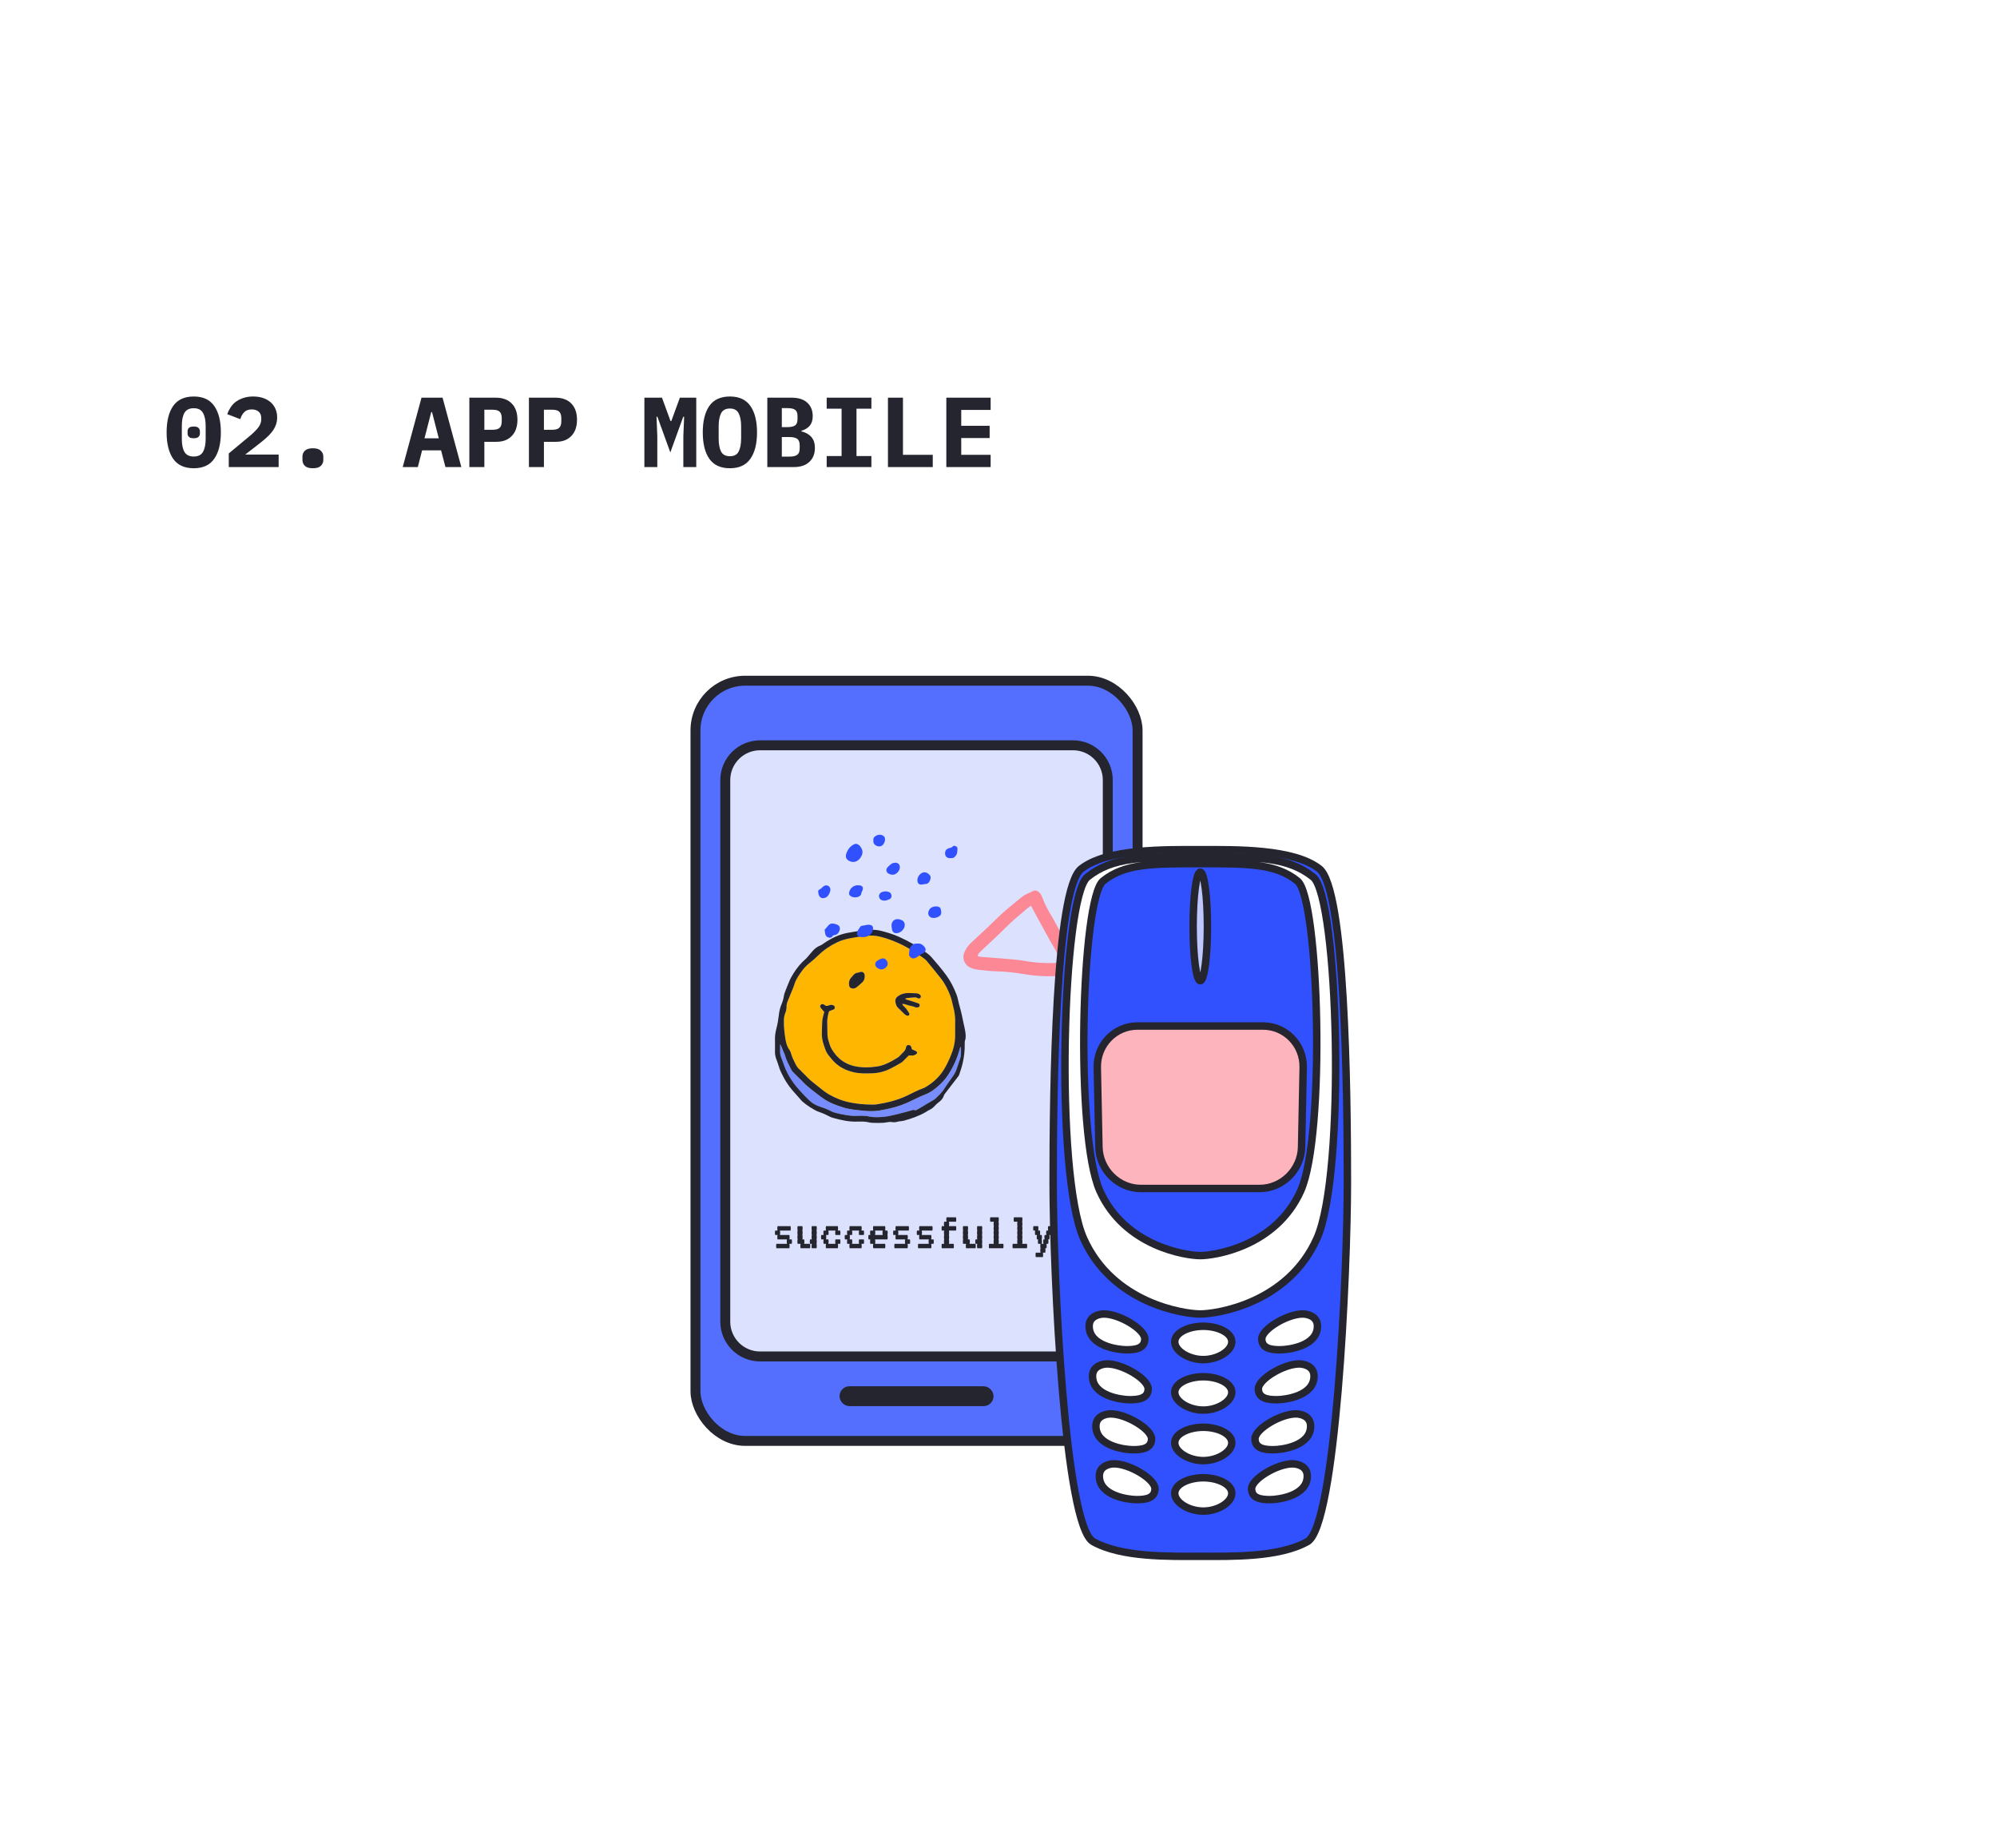 <svg width="402" height="372" viewBox="0 0 402 372" fill="none" xmlns="http://www.w3.org/2000/svg">
<g filter="url(#filter0_d_80_6389)">
<path d="M1 1H393V363H1V1Z" fill="white"/>
<path d="M31 86.24C29.133 86.24 27.753 85.607 26.86 84.34C25.98 83.073 25.54 81.3 25.54 79.02C25.54 76.74 25.98 74.967 26.86 73.7C27.753 72.433 29.133 71.8 31 71.8C32.867 71.8 34.24 72.433 35.12 73.7C36.013 74.967 36.46 76.74 36.46 79.02C36.46 81.3 36.013 83.073 35.12 84.34C34.24 85.607 32.867 86.24 31 86.24ZM31 83.88C31.893 83.88 32.513 83.567 32.86 82.94C33.22 82.313 33.4 81.44 33.4 80.32V77.72C33.4 76.6 33.22 75.727 32.86 75.1C32.513 74.473 31.893 74.16 31 74.16C30.107 74.16 29.48 74.473 29.12 75.1C28.773 75.727 28.6 76.6 28.6 77.72V80.32C28.6 81.44 28.773 82.313 29.12 82.94C29.48 83.567 30.107 83.88 31 83.88ZM31 80.2C30.533 80.2 30.207 80.107 30.02 79.92C29.847 79.733 29.76 79.507 29.76 79.24V78.8C29.76 78.533 29.847 78.307 30.02 78.12C30.207 77.933 30.533 77.84 31 77.84C31.467 77.84 31.787 77.933 31.96 78.12C32.147 78.307 32.24 78.533 32.24 78.8V79.24C32.24 79.507 32.147 79.733 31.96 79.92C31.787 80.107 31.467 80.2 31 80.2ZM48.092 86H38.052V83.26L42.452 79.6C43.212 78.947 43.759 78.38 44.092 77.9C44.425 77.42 44.592 76.913 44.592 76.38V76.18C44.592 75.593 44.419 75.153 44.072 74.86C43.725 74.553 43.259 74.4 42.672 74.4C42.005 74.4 41.492 74.593 41.132 74.98C40.772 75.367 40.519 75.827 40.372 76.36L37.752 75.36C37.912 74.88 38.132 74.427 38.412 74C38.692 73.56 39.045 73.18 39.472 72.86C39.912 72.54 40.419 72.287 40.992 72.1C41.566 71.9 42.225 71.8 42.972 71.8C43.732 71.8 44.412 71.907 45.012 72.12C45.612 72.333 46.119 72.627 46.532 73C46.946 73.373 47.259 73.82 47.472 74.34C47.685 74.847 47.792 75.4 47.792 76C47.792 76.587 47.692 77.127 47.492 77.62C47.306 78.1 47.039 78.553 46.692 78.98C46.359 79.407 45.959 79.82 45.492 80.22C45.039 80.62 44.552 81.02 44.032 81.42L41.372 83.48H48.092V86ZM54.984 86.24C54.238 86.24 53.698 86.08 53.364 85.76C53.044 85.427 52.884 85.033 52.884 84.58V83.88C52.884 83.427 53.044 83.04 53.364 82.72C53.698 82.387 54.238 82.22 54.984 82.22C55.731 82.22 56.264 82.387 56.584 82.72C56.918 83.04 57.084 83.427 57.084 83.88V84.58C57.084 85.033 56.918 85.427 56.584 85.76C56.264 86.08 55.731 86.24 54.984 86.24ZM81.669 86L80.789 82.64H76.969L76.109 86H73.069L76.849 72.04H81.089L84.869 86H81.669ZM78.969 74.94H78.809L77.449 80.22H80.329L78.969 74.94ZM86.481 86V72.04H91.881C92.561 72.04 93.168 72.147 93.701 72.36C94.234 72.56 94.681 72.853 95.041 73.24C95.414 73.627 95.694 74.093 95.881 74.64C96.068 75.187 96.161 75.8 96.161 76.48C96.161 77.16 96.068 77.773 95.881 78.32C95.694 78.867 95.414 79.333 95.041 79.72C94.681 80.107 94.234 80.407 93.701 80.62C93.168 80.82 92.561 80.92 91.881 80.92H89.501V86H86.481ZM89.501 78.5H91.121C91.828 78.5 92.314 78.367 92.581 78.1C92.861 77.833 93.001 77.393 93.001 76.78V76.18C93.001 75.567 92.861 75.127 92.581 74.86C92.314 74.593 91.828 74.46 91.121 74.46H89.501V78.5ZM98.473 86V72.04H103.873C104.553 72.04 105.16 72.147 105.693 72.36C106.226 72.56 106.673 72.853 107.033 73.24C107.406 73.627 107.686 74.093 107.873 74.64C108.06 75.187 108.153 75.8 108.153 76.48C108.153 77.16 108.06 77.773 107.873 78.32C107.686 78.867 107.406 79.333 107.033 79.72C106.673 80.107 106.226 80.407 105.693 80.62C105.16 80.82 104.553 80.92 103.873 80.92H101.493V86H98.473ZM101.493 78.5H103.113C103.82 78.5 104.306 78.367 104.573 78.1C104.853 77.833 104.993 77.393 104.993 76.78V76.18C104.993 75.567 104.853 75.127 104.573 74.86C104.306 74.593 103.82 74.46 103.113 74.46H101.493V78.5ZM129.558 79.78L129.718 75.88H129.538L126.938 83.06L124.338 75.88H124.158L124.318 79.78V86H121.718V72.04H125.258L126.978 76.74H127.138L128.858 72.04H132.158V86H129.558V79.78ZM138.93 86.24C137.063 86.24 135.683 85.607 134.79 84.34C133.91 83.073 133.47 81.3 133.47 79.02C133.47 76.74 133.91 74.967 134.79 73.7C135.683 72.433 137.063 71.8 138.93 71.8C140.796 71.8 142.17 72.433 143.05 73.7C143.943 74.967 144.39 76.74 144.39 79.02C144.39 81.3 143.943 83.073 143.05 84.34C142.17 85.607 140.796 86.24 138.93 86.24ZM138.93 83.82C139.783 83.82 140.37 83.507 140.69 82.88C141.023 82.24 141.19 81.353 141.19 80.22V77.8C141.19 76.68 141.023 75.807 140.69 75.18C140.37 74.54 139.783 74.22 138.93 74.22C138.076 74.22 137.483 74.54 137.15 75.18C136.83 75.807 136.67 76.68 136.67 77.8V80.24C136.67 81.36 136.83 82.24 137.15 82.88C137.483 83.507 138.076 83.82 138.93 83.82ZM146.462 72.04H151.362C152.735 72.04 153.782 72.373 154.502 73.04C155.235 73.707 155.602 74.613 155.602 75.76C155.602 76.56 155.402 77.2 155.002 77.68C154.615 78.147 154.055 78.487 153.322 78.7V78.82C154.189 79.033 154.855 79.407 155.322 79.94C155.802 80.473 156.042 81.213 156.042 82.16C156.042 83.333 155.669 84.267 154.922 84.96C154.189 85.653 153.155 86 151.822 86H146.462V72.04ZM150.902 83.9C151.622 83.9 152.149 83.78 152.482 83.54C152.815 83.3 152.982 82.86 152.982 82.22V81.64C152.982 81 152.815 80.56 152.482 80.32C152.149 80.08 151.622 79.96 150.902 79.96H149.382V83.9H150.902ZM150.522 77.96C151.229 77.96 151.742 77.847 152.062 77.62C152.382 77.38 152.542 76.953 152.542 76.34V75.74C152.542 75.127 152.382 74.707 152.062 74.48C151.742 74.253 151.229 74.14 150.522 74.14H149.382V77.96H150.522ZM158.414 86V83.78H161.414V74.26H158.414V72.04H167.414V74.26H164.414V83.78H167.414V86H158.414ZM170.746 86V72.04H173.766V83.54H179.766V86H170.746ZM182.498 86V72.04H191.418V74.5H185.498V77.7H191.218V80.16H185.498V83.54H191.418V86H182.498Z" fill="#24252E"/>
<rect x="132" y="129" width="89" height="153" rx="10" fill="#546FFD" stroke="#24252E" stroke-width="2"/>
<path d="M138 149C138 145.134 141.134 142 145 142H208C211.866 142 215 145.134 215 149V258C215 261.866 211.866 265 208 265H145C141.134 265 138 261.866 138 258V149Z" fill="#DCE1FE" stroke="#24252E" stroke-width="2"/>
<rect x="162" y="272" width="29" height="2" rx="1" fill="white" stroke="#24252E" stroke-width="2"/>
<path fill-rule="evenodd" clip-rule="evenodd" d="M201.466 171.897C201.559 172.089 201.762 172.416 201.884 172.77C202.387 174.214 203.177 175.505 203.94 176.815C204.778 178.254 205.506 179.763 206.374 181.184C206.952 182.133 207.399 183.123 207.735 184.173C207.849 184.531 207.922 184.909 207.969 185.283C208.107 186.434 207.617 187.264 206.623 187.806C205.846 188.227 205.016 188.451 204.129 188.466C202.313 188.498 200.505 188.442 198.711 188.139C196.625 187.79 194.536 187.515 192.411 187.479C191.207 187.459 190.006 187.275 188.805 187.152C188.199 187.09 187.632 186.915 187.089 186.617C186.222 186.143 185.614 184.914 186.084 183.774C186.408 182.989 186.869 182.313 187.487 181.735C189.092 180.235 190.725 178.767 192.277 177.215C193.999 175.498 195.895 173.999 197.775 172.472C198.436 171.935 199.236 171.718 199.96 171.328C200.436 171.068 200.985 171.303 201.466 171.897ZM199.546 174.292C199.285 174.469 199.056 174.594 198.863 174.76C197.341 176.069 195.781 177.33 194.362 178.762C192.789 180.352 191.127 181.849 189.503 183.385C189.207 183.665 188.896 183.929 188.778 184.432C189.067 184.491 189.316 184.567 189.568 184.587C190.885 184.694 192.206 184.782 193.523 184.889C194.689 184.983 195.857 185.082 197.021 185.207C197.695 185.281 198.364 185.415 199.036 185.523C200.647 185.782 202.269 185.852 203.895 185.825C204.376 185.816 204.872 185.814 205.281 185.437C205.108 184.332 204.62 183.398 204.064 182.492C203.826 182.104 203.588 181.717 203.368 181.319C202.689 180.09 202.017 178.858 201.346 177.625C200.856 176.727 200.369 175.828 199.882 174.928C199.777 174.735 199.677 174.54 199.546 174.292Z" fill="#FC8896"/>
<path fill-rule="evenodd" clip-rule="evenodd" d="M184.27 198.922C184.27 199.366 184.264 199.809 184.273 200.254C184.302 201.785 183.928 203.225 183.332 204.624C182.907 205.622 182.451 206.601 181.852 207.507C180.909 208.931 179.674 210.03 178.197 210.86C178.112 210.907 178.025 210.957 177.932 210.99C176.773 211.398 175.694 211.984 174.588 212.512C172.668 213.43 170.628 213.932 168.541 214.261C168.063 214.337 167.565 214.308 167.075 214.301C165.774 214.288 164.483 214.142 163.208 213.9C161.658 213.605 160.201 213.025 158.83 212.242C158.407 212 158.009 211.704 157.622 211.407C156.961 210.896 156.329 210.35 155.662 209.849C154.852 209.24 154.209 208.458 153.475 207.776C153.333 207.641 153.224 207.465 153.07 207.35C152.578 206.986 152.296 206.48 152.038 205.94C151.742 205.318 151.417 204.713 151.248 204.037C151.184 203.78 151.077 203.511 150.921 203.301C150.452 202.665 150.249 201.94 150.125 201.181C149.915 199.892 149.764 198.596 149.806 197.284C149.82 196.841 149.871 196.413 150.044 195.988C150.22 195.56 150.345 195.101 150.336 194.624C150.327 194.224 150.425 193.843 150.574 193.476C150.946 192.565 151.324 191.656 151.695 190.747C151.742 190.633 151.793 190.521 151.824 190.403C152.14 189.207 152.843 188.22 153.555 187.253C153.958 186.705 154.472 186.221 155.006 185.796C155.602 185.319 156.174 184.824 156.717 184.289C157.845 183.174 159.144 182.31 160.57 181.63C161.509 181.182 162.508 180.943 163.522 180.768C164.414 180.616 165.309 180.455 166.207 180.352C167.233 180.235 168.248 180.284 169.267 180.544C172.528 181.375 175.405 182.96 178.079 184.961C178.255 185.093 178.422 185.243 178.562 185.413C179.543 186.611 180.533 187.801 181.483 189.024C182.304 190.08 182.871 191.289 183.345 192.531C183.59 193.169 183.679 193.868 183.866 194.53C184.188 195.679 184.328 196.845 184.277 198.038C184.262 198.329 184.273 198.627 184.27 198.922ZM174.935 204.422C175.253 204.422 175.449 204.413 175.645 204.425C175.959 204.443 176.215 204.304 176.459 204.134C176.666 203.99 176.671 203.704 176.45 203.583C176.174 203.431 175.879 203.319 175.578 203.185C175.534 203.028 175.498 202.858 175.436 202.701C175.327 202.421 175.149 202.312 174.871 202.327C174.584 202.343 174.439 202.448 174.39 202.775C174.337 203.138 174.159 203.42 173.925 203.675C173.627 203.999 173.313 204.311 172.997 204.617C172.875 204.736 172.731 204.832 172.586 204.922C172.252 205.128 171.914 205.329 171.571 205.517C170.599 206.052 169.594 206.498 168.483 206.65C166.946 206.862 165.407 206.907 163.887 206.538C162.472 206.195 161.273 205.488 160.303 204.36C159.664 203.617 159.153 202.833 158.917 201.877C158.899 201.806 158.872 201.736 158.848 201.667C158.652 201.13 158.563 200.574 158.561 200.001C158.559 199.263 158.548 198.522 158.525 197.783C158.503 197.008 158.665 196.27 158.881 195.544C158.988 195.489 159.073 195.437 159.162 195.401C159.369 195.323 159.582 195.267 159.785 195.18C159.954 195.106 160.047 194.965 160.047 194.77C160.047 194.58 159.963 194.434 159.793 194.356C159.569 194.253 159.34 194.168 159.086 194.269C158.973 194.313 158.85 194.338 158.737 194.38C158.492 194.474 158.263 194.488 158.049 194.298C157.976 194.233 157.887 194.186 157.8 194.143C157.569 194.029 157.362 194.072 157.208 194.257C157.075 194.418 157.046 194.613 157.19 194.801C157.411 195.088 157.662 195.35 157.929 195.652C157.889 195.797 157.833 195.983 157.782 196.171C157.644 196.695 157.518 197.221 157.504 197.77C157.489 198.459 157.462 199.148 157.442 199.84C157.42 200.635 157.529 201.405 157.782 202.166C158.347 203.863 158.338 203.863 159.478 205.226C160.646 206.627 162.156 207.413 163.903 207.807C165.113 208.08 166.337 208.047 167.56 208.006C168.824 207.966 170.034 207.666 171.169 207.104C171.936 206.724 172.684 206.298 173.425 205.866C173.652 205.734 173.834 205.522 174.028 205.334C174.341 205.031 174.646 204.716 174.935 204.422ZM174.286 193.113C174.283 193.064 174.283 193.015 174.281 192.966C174.366 192.937 174.448 192.887 174.533 192.878C174.995 192.829 175.458 192.78 175.921 192.749C176.212 192.728 176.495 192.731 176.768 192.905C176.984 193.042 177.225 192.943 177.329 192.744C177.431 192.552 177.358 192.325 177.153 192.164C176.931 191.987 176.671 191.927 176.399 191.914C175.885 191.889 175.371 191.86 174.857 191.858C174.263 191.853 173.683 191.979 173.158 192.258C172.221 192.758 172.021 193.232 172.428 194.329C172.486 194.486 172.584 194.642 172.702 194.763C173.167 195.236 173.64 195.699 174.123 196.151C174.246 196.265 174.408 196.346 174.564 196.404C174.699 196.456 174.855 196.451 174.969 196.323C175.08 196.198 175.091 196.048 175.009 195.914C174.817 195.6 174.628 195.285 174.404 194.998C174.208 194.748 173.959 194.542 173.741 194.307C173.689 194.251 173.667 194.166 173.627 194.08C173.936 194.004 174.159 194.13 174.39 194.195C174.626 194.262 174.857 194.333 175.095 194.396C175.471 194.495 175.861 194.535 176.221 194.714C176.379 194.792 176.604 194.765 176.791 194.741C176.969 194.718 177.098 194.591 177.133 194.401C177.169 194.21 177.062 194.013 176.853 193.937C176.441 193.787 176.023 193.653 175.605 193.519C175.169 193.378 174.726 193.248 174.286 193.113ZM162.906 189.98C162.91 190.078 162.91 190.177 162.921 190.273C162.966 190.656 163.14 190.846 163.502 190.924C163.865 191.003 164.185 190.893 164.461 190.676C164.844 190.376 165.22 190.06 165.569 189.722C165.985 189.324 166.13 188.809 166.056 188.242C165.989 187.73 165.607 187.488 165.115 187.631C164.953 187.678 164.79 187.757 164.626 187.77C164.281 187.797 164.036 187.981 163.814 188.216C163.662 188.374 163.533 188.556 163.378 188.71C163.026 189.064 162.886 189.489 162.906 189.98Z" fill="#FFB600"/>
<path fill-rule="evenodd" clip-rule="evenodd" d="M185.447 202.748C185.447 203.265 185.463 203.782 185.441 204.297C185.43 204.539 185.367 204.783 185.292 205.016C185.06 205.716 184.811 206.412 184.573 207.111C184.406 207.603 184.19 208.071 183.89 208.496C183.496 209.058 183.091 209.613 182.702 210.18C182.382 210.645 182.099 211.138 181.759 211.586C181.494 211.935 181.171 212.242 180.867 212.562C180.715 212.721 180.533 212.853 180.386 213.018C180.186 213.244 179.939 213.376 179.676 213.52C178.989 213.894 178.33 214.323 177.658 214.726C177.322 214.928 176.986 215.129 176.642 215.315C176.455 215.416 176.279 215.534 176.025 215.398C175.907 215.333 175.696 215.429 175.534 215.472C174.659 215.704 173.792 215.966 172.913 216.172C171.914 216.405 170.911 216.68 169.896 216.772C168.857 216.864 167.794 216.922 166.753 216.674C166.47 216.607 166.172 216.589 165.88 216.578C165.489 216.562 165.095 216.557 164.706 216.58C163.093 216.665 161.54 216.316 159.996 215.922C159.6 215.821 159.228 215.606 158.855 215.422C158.37 215.185 157.871 214.995 157.355 214.834C156.512 214.572 155.702 214.214 155.048 213.585C154.605 213.159 154.154 212.741 153.735 212.293C153.184 211.7 152.641 211.095 152.127 210.469C151.473 209.669 150.941 208.792 150.46 207.87C149.955 206.9 149.673 205.855 149.266 204.857C149.097 204.44 149.017 204.01 149.032 203.558C149.048 203.149 149.034 202.737 149.034 202.17C149.161 202.381 149.217 202.452 149.25 202.535C149.419 202.943 149.582 203.355 149.749 203.762C149.851 204.013 149.989 204.252 150.056 204.512C150.307 205.504 150.834 206.37 151.277 207.274C151.362 207.449 151.475 207.619 151.611 207.758C152.091 208.248 152.585 208.725 153.075 209.206C153.144 209.275 153.226 209.331 153.29 209.405C154.456 210.724 155.9 211.715 157.277 212.774C158.61 213.8 160.167 214.413 161.771 214.901C163.073 215.297 164.412 215.411 165.751 215.543C166.85 215.651 167.956 215.691 169.048 215.508C171.18 215.152 173.262 214.617 175.222 213.667C176.279 213.155 177.329 212.624 178.43 212.203C179.187 211.912 179.852 211.422 180.479 210.914C181.398 210.171 182.217 209.322 182.864 208.32C183.912 206.697 184.704 204.96 185.196 203.084C185.227 202.97 185.28 202.86 185.325 202.748C185.369 202.746 185.407 202.748 185.447 202.748Z" fill="#778CFD"/>
<path fill-rule="evenodd" clip-rule="evenodd" d="M148.009 202.235C148.009 201.964 148.018 201.694 148.006 201.423C147.971 200.579 148.087 199.762 148.305 198.942C148.518 198.137 148.665 197.315 148.754 196.478C148.836 195.701 148.988 194.92 149.295 194.186C149.522 193.642 149.706 193.091 149.789 192.495C149.851 192.039 150.044 191.598 150.209 191.161C150.416 190.608 150.656 190.069 150.876 189.52C151.106 188.947 151.415 188.419 151.737 187.893C152.427 186.772 153.264 185.787 154.258 184.932C154.425 184.788 154.556 184.607 154.699 184.439C154.972 184.123 155.241 183.806 155.513 183.485C155.947 182.971 156.447 182.559 157.088 182.31C157.379 182.198 157.638 181.992 157.902 181.816C159.339 180.848 160.868 180.083 162.581 179.758C163.591 179.568 164.61 179.427 165.622 179.246C166.301 179.123 166.986 179.087 167.671 179.116C168.11 179.134 168.555 179.163 168.982 179.259C170.368 179.575 171.716 179.984 173.024 180.571C175.026 181.469 176.902 182.565 178.657 183.877C178.951 184.097 179.238 184.336 179.478 184.609C180.53 185.809 181.569 187.025 182.511 188.318C183.369 189.5 184.017 190.799 184.544 192.153C184.758 192.699 184.858 193.29 185.002 193.863C185.271 194.935 185.59 196.001 185.788 197.089C185.988 198.201 186.348 199.285 186.393 200.427C186.404 200.727 186.393 201.004 186.29 201.293C186.204 201.539 186.19 201.821 186.199 202.085C186.235 203.424 186.07 204.745 185.77 206.041C185.592 206.806 185.336 207.554 185.089 208.299C185.022 208.501 184.862 208.676 184.729 208.85C183.921 209.904 183.107 210.952 182.299 212.006C182.195 212.143 182.077 212.284 182.028 212.441C181.836 213.052 181.456 213.502 180.94 213.862C180.682 214.043 180.448 214.27 180.237 214.505C179.903 214.874 179.536 215.183 179.078 215.389C178.813 215.507 178.575 215.689 178.321 215.837C176.955 216.627 175.474 217.126 173.965 217.547C173.732 217.612 173.482 217.625 173.242 217.661C173.049 217.69 172.844 217.688 172.664 217.753C172.303 217.878 171.941 217.889 171.576 217.833C171.204 217.777 170.848 217.806 170.483 217.883C170.174 217.947 169.856 217.979 169.54 217.988C168.953 218.003 168.363 218.001 167.776 217.985C167.484 217.979 167.186 217.959 166.904 217.889C166.399 217.764 165.891 217.721 165.375 217.735C165.106 217.742 164.837 217.724 164.568 217.735C162.879 217.804 161.259 217.417 159.653 216.974C159.233 216.86 158.841 216.636 158.447 216.441C157.987 216.213 157.524 216 157.028 215.845C156.298 215.617 155.655 215.199 155.012 214.798C154.514 214.489 154.047 214.124 153.593 213.75C153.333 213.535 153.128 213.253 152.901 212.998C152.638 212.705 152.385 212.405 152.118 212.118C151.206 211.147 150.409 210.079 149.784 208.906C149.395 208.174 149.01 207.426 148.776 206.614C148.634 206.119 148.445 205.636 148.267 205.15C148.078 204.635 147.978 204.111 148.004 203.558C148.024 203.115 148.009 202.672 148.009 202.226C148.002 202.235 148.004 202.235 148.009 202.235ZM184.27 198.922C184.273 198.627 184.261 198.331 184.275 198.036C184.328 196.845 184.186 195.676 183.863 194.528C183.676 193.865 183.587 193.169 183.343 192.529C182.869 191.287 182.301 190.076 181.48 189.021C180.53 187.799 179.538 186.608 178.559 185.411C178.421 185.24 178.252 185.09 178.077 184.958C175.402 182.957 172.526 181.37 169.264 180.542C168.245 180.282 167.231 180.233 166.205 180.349C165.306 180.452 164.412 180.611 163.52 180.766C162.503 180.94 161.506 181.18 160.568 181.627C159.141 182.306 157.842 183.172 156.714 184.287C156.171 184.822 155.6 185.319 155.003 185.793C154.469 186.219 153.958 186.702 153.553 187.251C152.841 188.218 152.138 189.207 151.822 190.4C151.791 190.519 151.74 190.631 151.693 190.745C151.319 191.654 150.943 192.563 150.572 193.474C150.423 193.841 150.325 194.221 150.334 194.622C150.345 195.099 150.218 195.558 150.042 195.985C149.869 196.411 149.817 196.836 149.804 197.281C149.762 198.593 149.913 199.889 150.122 201.179C150.247 201.938 150.449 202.665 150.919 203.299C151.074 203.511 151.181 203.778 151.246 204.035C151.415 204.711 151.74 205.318 152.036 205.938C152.294 206.477 152.578 206.983 153.068 207.348C153.224 207.462 153.33 207.641 153.473 207.773C154.207 208.458 154.852 209.237 155.66 209.846C156.327 210.348 156.957 210.896 157.62 211.404C158.007 211.702 158.405 211.997 158.828 212.239C160.198 213.023 161.655 213.602 163.206 213.898C164.481 214.14 165.774 214.285 167.073 214.299C167.562 214.303 168.061 214.334 168.539 214.258C170.624 213.927 172.666 213.428 174.586 212.51C175.692 211.982 176.768 211.395 177.93 210.988C178.021 210.957 178.108 210.907 178.194 210.858C179.672 210.025 180.909 208.928 181.85 207.505C182.45 206.598 182.904 205.62 183.329 204.622C183.926 203.222 184.299 201.783 184.27 200.252C184.264 199.809 184.27 199.366 184.27 198.922ZM185.447 202.748C185.409 202.746 185.369 202.746 185.329 202.743C185.287 202.855 185.231 202.963 185.2 203.079C184.709 204.953 183.917 206.69 182.869 208.315C182.221 209.318 181.403 210.166 180.484 210.91C179.854 211.418 179.191 211.908 178.435 212.199C177.333 212.622 176.286 213.15 175.227 213.663C173.267 214.612 171.186 215.147 169.053 215.503C167.958 215.684 166.855 215.646 165.756 215.539C164.416 215.409 163.077 215.293 161.776 214.896C160.172 214.408 158.612 213.797 157.282 212.77C155.904 211.709 154.461 210.719 153.295 209.401C153.23 209.327 153.148 209.271 153.079 209.202C152.59 208.72 152.093 208.243 151.615 207.753C151.479 207.614 151.366 207.444 151.281 207.27C150.839 206.365 150.311 205.499 150.06 204.507C149.995 204.248 149.855 204.008 149.753 203.757C149.586 203.348 149.424 202.938 149.255 202.531C149.221 202.45 149.166 202.376 149.039 202.166C149.039 202.732 149.05 203.144 149.037 203.554C149.021 204.006 149.099 204.436 149.27 204.852C149.677 205.853 149.96 206.898 150.465 207.865C150.945 208.787 151.479 209.663 152.131 210.464C152.645 211.091 153.186 211.695 153.74 212.288C154.158 212.736 154.61 213.155 155.052 213.58C155.706 214.209 156.516 214.565 157.359 214.829C157.878 214.99 158.374 215.181 158.859 215.418C159.233 215.599 159.604 215.816 160 215.917C161.544 216.311 163.097 216.66 164.71 216.575C165.102 216.555 165.495 216.557 165.885 216.573C166.176 216.584 166.474 216.602 166.757 216.669C167.8 216.918 168.862 216.86 169.901 216.768C170.917 216.678 171.918 216.403 172.917 216.168C173.798 215.962 174.664 215.7 175.538 215.467C175.701 215.425 175.914 215.328 176.03 215.393C176.281 215.53 176.459 215.411 176.646 215.31C176.991 215.125 177.327 214.923 177.663 214.722C178.335 214.319 178.993 213.889 179.681 213.515C179.943 213.372 180.19 213.24 180.39 213.014C180.535 212.848 180.717 212.718 180.871 212.557C181.176 212.239 181.498 211.933 181.763 211.581C182.103 211.131 182.386 210.639 182.706 210.175C183.096 209.609 183.501 209.054 183.894 208.492C184.195 208.067 184.411 207.599 184.577 207.106C184.815 206.408 185.065 205.712 185.296 205.011C185.372 204.78 185.434 204.534 185.445 204.292C185.463 203.782 185.447 203.265 185.447 202.748Z" fill="#24252E"/>
<path fill-rule="evenodd" clip-rule="evenodd" d="M174.935 204.422C174.646 204.716 174.341 205.031 174.028 205.338C173.836 205.526 173.652 205.739 173.425 205.871C172.684 206.303 171.936 206.728 171.169 207.109C170.036 207.671 168.826 207.97 167.56 208.011C166.337 208.051 165.113 208.082 163.903 207.812C162.156 207.418 160.646 206.632 159.478 205.231C158.339 203.865 158.347 203.865 157.782 202.17C157.529 201.409 157.42 200.642 157.442 199.845C157.462 199.155 157.489 198.466 157.504 197.774C157.518 197.226 157.642 196.7 157.782 196.176C157.831 195.988 157.887 195.802 157.929 195.656C157.662 195.354 157.409 195.092 157.191 194.806C157.046 194.62 157.077 194.423 157.208 194.262C157.362 194.076 157.569 194.033 157.8 194.148C157.887 194.19 157.976 194.239 158.049 194.302C158.263 194.492 158.492 194.479 158.737 194.385C158.85 194.34 158.973 194.318 159.086 194.273C159.34 194.172 159.569 194.257 159.794 194.36C159.963 194.439 160.047 194.584 160.047 194.774C160.047 194.969 159.954 195.11 159.785 195.184C159.582 195.271 159.369 195.327 159.162 195.406C159.071 195.439 158.986 195.493 158.881 195.549C158.666 196.272 158.503 197.013 158.525 197.787C158.548 198.526 158.559 199.267 158.561 200.006C158.563 200.579 158.652 201.134 158.848 201.671C158.873 201.741 158.899 201.81 158.917 201.882C159.153 202.838 159.667 203.621 160.303 204.364C161.271 205.492 162.47 206.2 163.887 206.542C165.407 206.909 166.946 206.865 168.484 206.654C169.591 206.502 170.599 206.057 171.572 205.522C171.914 205.334 172.252 205.13 172.586 204.926C172.731 204.837 172.875 204.738 172.998 204.622C173.314 204.315 173.627 204.004 173.925 203.679C174.159 203.426 174.337 203.142 174.39 202.779C174.439 202.453 174.584 202.347 174.871 202.332C175.149 202.316 175.325 202.426 175.436 202.705C175.498 202.864 175.534 203.035 175.578 203.189C175.879 203.323 176.175 203.435 176.45 203.587C176.671 203.708 176.666 203.995 176.459 204.138C176.215 204.306 175.959 204.445 175.645 204.429C175.449 204.413 175.254 204.422 174.935 204.422Z" fill="#24252E"/>
<path fill-rule="evenodd" clip-rule="evenodd" d="M174.286 193.113C174.726 193.248 175.169 193.378 175.607 193.516C176.025 193.648 176.441 193.785 176.855 193.935C177.064 194.011 177.171 194.208 177.135 194.398C177.1 194.589 176.971 194.716 176.793 194.739C176.606 194.763 176.381 194.788 176.223 194.712C175.863 194.533 175.474 194.495 175.098 194.394C174.862 194.331 174.628 194.26 174.392 194.192C174.161 194.127 173.938 194.002 173.629 194.078C173.671 194.163 173.691 194.248 173.743 194.304C173.961 194.537 174.208 194.745 174.406 194.996C174.63 195.283 174.819 195.6 175.011 195.912C175.093 196.046 175.082 196.196 174.971 196.321C174.857 196.449 174.702 196.453 174.566 196.402C174.408 196.341 174.245 196.261 174.125 196.149C173.643 195.697 173.169 195.233 172.704 194.761C172.586 194.642 172.488 194.486 172.43 194.327C172.023 193.23 172.223 192.755 173.16 192.256C173.685 191.976 174.263 191.853 174.86 191.855C175.373 191.858 175.887 191.887 176.401 191.911C176.673 191.925 176.933 191.985 177.155 192.162C177.36 192.323 177.431 192.549 177.331 192.742C177.227 192.939 176.986 193.04 176.771 192.903C176.497 192.728 176.214 192.726 175.923 192.746C175.46 192.778 174.997 192.825 174.535 192.876C174.448 192.885 174.366 192.934 174.283 192.963C174.281 193.015 174.283 193.064 174.286 193.113Z" fill="#24252E"/>
<path fill-rule="evenodd" clip-rule="evenodd" d="M162.906 189.979C162.888 189.489 163.026 189.064 163.377 188.712C163.533 188.556 163.662 188.377 163.814 188.218C164.036 187.983 164.281 187.797 164.626 187.772C164.792 187.759 164.953 187.68 165.115 187.633C165.607 187.49 165.989 187.73 166.056 188.245C166.13 188.811 165.985 189.326 165.569 189.724C165.217 190.062 164.844 190.378 164.461 190.678C164.185 190.893 163.865 191.002 163.502 190.926C163.139 190.848 162.964 190.66 162.921 190.275C162.91 190.176 162.91 190.078 162.906 189.979Z" fill="#24252E"/>
<path fill-rule="evenodd" clip-rule="evenodd" d="M164.917 164.975C165.164 164.738 165.344 164.456 165.482 164.14C165.778 163.455 165.571 162.871 165.151 162.32C164.984 162.103 164.764 161.96 164.51 161.868C164.345 161.808 164.185 161.814 164.021 161.888C163.246 162.224 162.732 162.802 162.376 163.751C162.392 163.699 162.35 163.813 162.321 163.93C162.174 164.568 162.394 165.011 162.986 165.289C163.694 165.62 164.359 165.512 164.917 164.975ZM163.549 164.131C163.578 164.16 163.605 164.194 163.638 164.219C163.607 164.194 163.578 164.163 163.549 164.131Z" fill="#3051FD"/>
<path fill-rule="evenodd" clip-rule="evenodd" d="M178.079 182.543C177.761 182.174 177.351 181.831 176.777 181.907C176.706 181.916 176.633 181.914 176.561 181.91C175.87 181.869 175.429 182.223 175.095 182.939C175.064 183.273 175.022 183.723 174.986 184.173C174.982 184.217 175.011 184.264 175.031 184.309C175.227 184.782 175.745 185.019 176.221 184.82C176.461 184.719 176.704 184.587 176.897 184.412C177.151 184.184 177.425 184.038 177.736 183.895C178.408 183.584 178.486 183.018 178.079 182.543Z" fill="#3051FD"/>
<path fill-rule="evenodd" clip-rule="evenodd" d="M166.855 178.113C166.759 178.113 166.661 178.12 166.568 178.135C166.19 178.2 165.811 178.263 165.438 178.341C165.351 178.359 165.246 178.417 165.2 178.491C164.957 178.876 164.643 179.219 164.534 179.682C164.439 180.09 164.554 180.329 164.93 180.488C165.373 180.674 165.825 180.625 166.276 180.54C166.948 180.414 167.398 180.022 167.66 179.32C167.654 179.338 167.669 179.293 167.682 179.246C167.905 178.527 167.609 178.122 166.855 178.113Z" fill="#3051FD"/>
<path fill-rule="evenodd" clip-rule="evenodd" d="M160.632 178.158C160.287 177.99 159.925 177.873 159.529 177.878C159.246 177.882 159.012 177.972 158.828 178.18C158.556 178.482 158.289 178.789 158.002 179.114C158.045 179.431 158.067 179.696 158.12 179.953C158.185 180.278 158.365 180.542 158.683 180.649C159.015 180.761 159.351 180.777 159.578 180.423C159.662 180.291 159.773 180.222 159.927 180.206C160.572 180.139 160.877 179.709 161.039 179.134C161.148 178.735 160.997 178.335 160.632 178.158Z" fill="#3051FD"/>
<path fill-rule="evenodd" clip-rule="evenodd" d="M173.418 177.153C173.316 177.115 173.249 177.086 173.18 177.063C172.161 176.723 171.313 177.444 171.48 178.507C171.509 178.697 171.545 178.888 171.576 179.078C171.656 179.573 171.976 179.835 172.477 179.812C173.16 179.785 173.825 179.268 174.05 178.603C174.297 177.869 173.945 177.327 173.418 177.153Z" fill="#3051FD"/>
<path fill-rule="evenodd" clip-rule="evenodd" d="M165.438 171.568C165.56 171.308 165.629 171.205 165.66 171.091C165.8 170.572 165.576 170.247 165.037 170.193C164.893 170.18 164.748 170.162 164.606 170.166C163.754 170.198 163.03 170.856 162.924 171.693C162.893 171.926 162.955 172.127 163.139 172.277C163.642 172.687 164.492 172.716 165.037 172.349C165.226 172.221 165.355 172.062 165.38 171.823C165.393 171.684 165.442 171.545 165.438 171.568Z" fill="#3051FD"/>
<path fill-rule="evenodd" clip-rule="evenodd" d="M179.126 168.089C178.806 167.731 178.406 167.505 177.918 167.576C177.282 167.67 176.688 168.42 176.673 169.083C176.655 169.797 177.004 170.115 177.7 170.012C177.865 169.987 178.027 169.918 178.19 169.922C178.733 169.942 179.022 169.631 179.224 169.159C179.349 168.799 179.429 168.423 179.126 168.089Z" fill="#3051FD"/>
<path fill-rule="evenodd" clip-rule="evenodd" d="M170.966 167.874C171.921 168.329 172.655 167.838 173.042 167.039C173.058 166.988 173.082 166.921 173.1 166.849C173.296 166.097 172.831 165.544 172.063 165.638C171.856 165.665 171.629 165.732 171.463 165.851C171.173 166.056 170.891 166.294 170.659 166.565C170.252 167.046 170.388 167.599 170.966 167.874Z" fill="#3051FD"/>
<path fill-rule="evenodd" clip-rule="evenodd" d="M181.476 175.543C181.459 175.375 181.434 175.21 181.401 175.044C181.345 174.755 181.16 174.581 180.949 174.511C180.533 174.35 180.177 174.424 179.832 174.516C179.383 174.634 179.089 174.952 178.931 175.38C178.673 176.069 179.109 176.727 179.841 176.748C180.228 176.759 180.604 176.669 180.949 176.483C181.321 176.284 181.521 175.98 181.476 175.543Z" fill="#3051FD"/>
<path fill-rule="evenodd" clip-rule="evenodd" d="M158.138 170.209C157.962 170.247 157.771 170.35 157.646 170.482C157.448 170.695 157.248 170.883 156.983 171.01C156.803 171.098 156.667 171.279 156.703 171.478C156.759 171.803 156.759 172.15 156.99 172.43C157.17 172.647 157.37 172.77 157.666 172.761C158.296 172.741 158.73 172.418 159.039 171.61C159.055 171.554 159.124 171.371 159.15 171.183C159.23 170.569 158.732 170.081 158.138 170.209Z" fill="#3051FD"/>
<path fill-rule="evenodd" clip-rule="evenodd" d="M183.274 164.716C183.416 164.707 183.563 164.72 183.703 164.698C183.819 164.68 183.952 164.655 184.037 164.584C184.377 164.301 184.657 163.975 184.691 163.502C184.706 163.285 184.724 163.07 184.74 162.853C184.753 162.647 184.7 162.461 184.502 162.363C184.257 162.24 183.979 162.132 183.77 162.372C183.61 162.558 183.432 162.609 183.218 162.654C182.8 162.743 182.464 162.958 182.357 163.205C182.003 164.091 182.495 164.76 183.274 164.716Z" fill="#3051FD"/>
<path fill-rule="evenodd" clip-rule="evenodd" d="M169.573 160.089C169.013 159.86 168.254 160.089 167.898 160.601C167.847 160.675 167.823 160.778 167.814 160.872C167.798 161.015 167.807 161.161 167.805 161.306C167.796 161.685 167.985 161.953 168.288 162.143C168.922 162.544 169.743 162.412 170.081 161.423C170.092 161.364 170.152 161.176 170.163 160.986C170.181 160.534 169.992 160.259 169.573 160.089Z" fill="#3051FD"/>
<path fill-rule="evenodd" clip-rule="evenodd" d="M170.466 185.285C170.234 184.952 169.892 184.813 169.527 184.909C169.189 185.001 168.853 185.171 168.568 185.377C168.099 185.715 168.061 186.293 168.455 186.689C168.584 186.819 168.773 186.89 168.935 186.987C169.509 187.291 170.294 186.944 170.593 186.366C170.793 185.981 170.699 185.623 170.466 185.285Z" fill="#3051FD"/>
<path fill-rule="evenodd" clip-rule="evenodd" d="M170.96 171.532C170.459 171.333 169.967 171.366 169.482 171.556C169.187 171.673 168.906 172.082 168.935 172.349C168.977 172.732 169.14 173.043 169.496 173.166C170.079 173.385 170.575 173.199 171.058 172.971C171.345 172.837 171.5 172.593 171.46 172.266C171.42 171.941 171.302 171.668 170.96 171.532Z" fill="#3051FD"/>
<path d="M151.423 241.889C151.423 242.059 151.407 242.207 151.375 242.333H150.9C150.931 242.452 150.947 242.6 150.947 242.778C150.947 242.948 150.931 243.096 150.9 243.222H148.285C148.254 243.096 148.238 242.948 148.238 242.778C148.238 242.6 148.254 242.452 148.285 242.333H150.424C150.393 242.207 150.377 242.059 150.377 241.889C150.377 241.711 150.393 241.563 150.424 241.444H148.523C148.491 241.319 148.475 241.17 148.475 241C148.475 240.822 148.491 240.674 148.523 240.556H148.048C148.016 240.43 148 240.281 148 240.111C148 239.933 148.016 239.785 148.048 239.667H148.523C148.491 239.541 148.475 239.393 148.475 239.222C148.475 239.044 148.491 238.896 148.523 238.778H151.137C151.169 238.896 151.185 239.044 151.185 239.222C151.185 239.393 151.169 239.541 151.137 239.667H148.998C149.03 239.785 149.046 239.933 149.046 240.111C149.046 240.281 149.03 240.43 148.998 240.556H150.9C150.931 240.674 150.947 240.822 150.947 241C150.947 241.17 150.931 241.319 150.9 241.444H151.375C151.407 241.563 151.423 241.711 151.423 241.889Z" fill="#24252E"/>
<path d="M153.923 241.889C153.923 242.059 153.907 242.207 153.875 242.333H155.064C155.095 242.452 155.111 242.6 155.111 242.778C155.111 242.948 155.095 243.096 155.064 243.222H153.162C153.131 243.096 153.115 242.948 153.115 242.778C153.115 242.6 153.131 242.452 153.162 242.333H152.568C152.536 242.207 152.52 242.059 152.52 241.889C152.52 241.711 152.536 241.563 152.568 241.444C152.536 241.319 152.52 241.17 152.52 241C152.52 240.822 152.536 240.674 152.568 240.556C152.536 240.43 152.52 240.281 152.52 240.111C152.52 239.933 152.536 239.785 152.568 239.667C152.536 239.541 152.52 239.393 152.52 239.222C152.52 239.044 152.536 238.896 152.568 238.778H153.519C153.55 238.896 153.566 239.044 153.566 239.222C153.566 239.393 153.55 239.541 153.519 239.667C153.55 239.785 153.566 239.933 153.566 240.111C153.566 240.281 153.55 240.43 153.519 240.556C153.55 240.674 153.566 240.822 153.566 241C153.566 241.17 153.55 241.319 153.519 241.444H153.875C153.907 241.563 153.923 241.711 153.923 241.889ZM156.371 239.667C156.403 239.785 156.418 239.933 156.418 240.111C156.418 240.281 156.403 240.43 156.371 240.556C156.403 240.674 156.418 240.822 156.418 241C156.418 241.17 156.403 241.319 156.371 241.444C156.403 241.563 156.418 241.711 156.418 241.889C156.418 242.059 156.403 242.207 156.371 242.333C156.403 242.452 156.418 242.6 156.418 242.778C156.418 242.948 156.403 243.096 156.371 243.222H155.42C155.388 243.096 155.373 242.948 155.373 242.778C155.373 242.6 155.388 242.452 155.42 242.333H155.064C155.032 242.207 155.016 242.059 155.016 241.889C155.016 241.711 155.032 241.563 155.064 241.444H155.42C155.388 241.319 155.373 241.17 155.373 241C155.373 240.822 155.388 240.674 155.42 240.556C155.388 240.43 155.373 240.281 155.373 240.111C155.373 239.933 155.388 239.785 155.42 239.667C155.388 239.541 155.373 239.393 155.373 239.222C155.373 239.044 155.388 238.896 155.42 238.778H156.371C156.403 238.896 156.418 239.044 156.418 239.222C156.418 239.393 156.403 239.541 156.371 239.667Z" fill="#24252E"/>
<path d="M161.129 241.444C161.161 241.563 161.177 241.711 161.177 241.889C161.177 242.059 161.161 242.207 161.129 242.333H160.654C160.685 242.452 160.701 242.6 160.701 242.778C160.701 242.948 160.685 243.096 160.654 243.222H158.277C158.245 243.096 158.229 242.948 158.229 242.778C158.229 242.6 158.245 242.452 158.277 242.333H157.802C157.77 242.207 157.754 242.059 157.754 241.889C157.754 241.711 157.77 241.563 157.802 241.444H157.326C157.294 241.319 157.279 241.17 157.279 241C157.279 240.822 157.294 240.674 157.326 240.556H157.802C157.77 240.43 157.754 240.281 157.754 240.111C157.754 239.933 157.77 239.785 157.802 239.667H158.277C158.245 239.541 158.229 239.393 158.229 239.222C158.229 239.044 158.245 238.896 158.277 238.778H160.654C160.685 238.896 160.701 239.044 160.701 239.222C160.701 239.393 160.685 239.541 160.654 239.667H161.129C161.161 239.785 161.177 239.933 161.177 240.111C161.177 240.281 161.161 240.43 161.129 240.556H160.178C160.147 240.43 160.131 240.281 160.131 240.111C160.131 239.933 160.147 239.785 160.178 239.667H158.752C158.784 239.785 158.8 239.933 158.8 240.111C158.8 240.281 158.784 240.43 158.752 240.556H158.277C158.309 240.674 158.324 240.822 158.324 241C158.324 241.17 158.309 241.319 158.277 241.444H158.752C158.784 241.563 158.8 241.711 158.8 241.889C158.8 242.059 158.784 242.207 158.752 242.333H160.178C160.147 242.207 160.131 242.059 160.131 241.889C160.131 241.711 160.147 241.563 160.178 241.444H161.129Z" fill="#24252E"/>
<path d="M165.887 241.444C165.919 241.563 165.935 241.711 165.935 241.889C165.935 242.059 165.919 242.207 165.887 242.333H165.412C165.444 242.452 165.459 242.6 165.459 242.778C165.459 242.948 165.444 243.096 165.412 243.222H163.035C163.003 243.096 162.988 242.948 162.988 242.778C162.988 242.6 163.003 242.452 163.035 242.333H162.56C162.528 242.207 162.512 242.059 162.512 241.889C162.512 241.711 162.528 241.563 162.56 241.444H162.084C162.053 241.319 162.037 241.17 162.037 241C162.037 240.822 162.053 240.674 162.084 240.556H162.56C162.528 240.43 162.512 240.281 162.512 240.111C162.512 239.933 162.528 239.785 162.56 239.667H163.035C163.003 239.541 162.988 239.393 162.988 239.222C162.988 239.044 163.003 238.896 163.035 238.778H165.412C165.444 238.896 165.459 239.044 165.459 239.222C165.459 239.393 165.444 239.541 165.412 239.667H165.887C165.919 239.785 165.935 239.933 165.935 240.111C165.935 240.281 165.919 240.43 165.887 240.556H164.936C164.905 240.43 164.889 240.281 164.889 240.111C164.889 239.933 164.905 239.785 164.936 239.667H163.51C163.542 239.785 163.558 239.933 163.558 240.111C163.558 240.281 163.542 240.43 163.51 240.556H163.035C163.067 240.674 163.083 240.822 163.083 241C163.083 241.17 163.067 241.319 163.035 241.444H163.51C163.542 241.563 163.558 241.711 163.558 241.889C163.558 242.059 163.542 242.207 163.51 242.333H164.936C164.905 242.207 164.889 242.059 164.889 241.889C164.889 241.711 164.905 241.563 164.936 241.444H165.887Z" fill="#24252E"/>
<path d="M170.693 240.111C170.693 240.281 170.677 240.43 170.645 240.556C170.677 240.674 170.693 240.822 170.693 241C170.693 241.17 170.677 241.319 170.645 241.444H168.15C168.181 241.563 168.197 241.711 168.197 241.889C168.197 242.059 168.181 242.207 168.15 242.333H170.17C170.202 242.452 170.218 242.6 170.218 242.778C170.218 242.948 170.202 243.096 170.17 243.222H167.793C167.762 243.096 167.746 242.948 167.746 242.778C167.746 242.6 167.762 242.452 167.793 242.333H167.199C167.167 242.207 167.151 242.059 167.151 241.889C167.151 241.711 167.167 241.563 167.199 241.444H166.843C166.811 241.319 166.795 241.17 166.795 241C166.795 240.822 166.811 240.674 166.843 240.556H167.199C167.167 240.43 167.151 240.281 167.151 240.111C167.151 239.933 167.167 239.785 167.199 239.667H167.793C167.762 239.541 167.746 239.393 167.746 239.222C167.746 239.044 167.762 238.896 167.793 238.778H170.17C170.202 238.896 170.218 239.044 170.218 239.222C170.218 239.393 170.202 239.541 170.17 239.667H170.645C170.677 239.785 170.693 239.933 170.693 240.111ZM169.695 240.556C169.663 240.43 169.647 240.281 169.647 240.111C169.647 239.933 169.663 239.785 169.695 239.667H168.15C168.181 239.785 168.197 239.933 168.197 240.111C168.197 240.281 168.181 240.43 168.15 240.556H169.695Z" fill="#24252E"/>
<path d="M175.213 241.889C175.213 242.059 175.198 242.207 175.166 242.333H174.69C174.722 242.452 174.738 242.6 174.738 242.778C174.738 242.948 174.722 243.096 174.69 243.222H172.076C172.044 243.096 172.028 242.948 172.028 242.778C172.028 242.6 172.044 242.452 172.076 242.333H174.215C174.183 242.207 174.168 242.059 174.168 241.889C174.168 241.711 174.183 241.563 174.215 241.444H172.314C172.282 241.319 172.266 241.17 172.266 241C172.266 240.822 172.282 240.674 172.314 240.556H171.838C171.807 240.43 171.791 240.281 171.791 240.111C171.791 239.933 171.807 239.785 171.838 239.667H172.314C172.282 239.541 172.266 239.393 172.266 239.222C172.266 239.044 172.282 238.896 172.314 238.778H174.928C174.96 238.896 174.976 239.044 174.976 239.222C174.976 239.393 174.96 239.541 174.928 239.667H172.789C172.821 239.785 172.837 239.933 172.837 240.111C172.837 240.281 172.821 240.43 172.789 240.556H174.69C174.722 240.674 174.738 240.822 174.738 241C174.738 241.17 174.722 241.319 174.69 241.444H175.166C175.198 241.563 175.213 241.711 175.213 241.889Z" fill="#24252E"/>
<path d="M179.972 241.889C179.972 242.059 179.956 242.207 179.924 242.333H179.449C179.48 242.452 179.496 242.6 179.496 242.778C179.496 242.948 179.48 243.096 179.449 243.222H176.834C176.802 243.096 176.787 242.948 176.787 242.778C176.787 242.6 176.802 242.452 176.834 242.333H178.973C178.942 242.207 178.926 242.059 178.926 241.889C178.926 241.711 178.942 241.563 178.973 241.444H177.072C177.04 241.319 177.024 241.17 177.024 241C177.024 240.822 177.04 240.674 177.072 240.556H176.597C176.565 240.43 176.549 240.281 176.549 240.111C176.549 239.933 176.565 239.785 176.597 239.667H177.072C177.04 239.541 177.024 239.393 177.024 239.222C177.024 239.044 177.04 238.896 177.072 238.778H179.686C179.718 238.896 179.734 239.044 179.734 239.222C179.734 239.393 179.718 239.541 179.686 239.667H177.547C177.579 239.785 177.595 239.933 177.595 240.111C177.595 240.281 177.579 240.43 177.547 240.556H179.449C179.48 240.674 179.496 240.822 179.496 241C179.496 241.17 179.48 241.319 179.449 241.444H179.924C179.956 241.563 179.972 241.711 179.972 241.889Z" fill="#24252E"/>
<path d="M184.444 238.778C184.476 238.896 184.492 239.044 184.492 239.222C184.492 239.393 184.476 239.541 184.444 239.667H183.018C183.05 239.785 183.066 239.933 183.066 240.111C183.066 240.281 183.05 240.43 183.018 240.556C183.05 240.674 183.066 240.822 183.066 241C183.066 241.17 183.05 241.319 183.018 241.444C183.05 241.563 183.066 241.711 183.066 241.889C183.066 242.059 183.05 242.207 183.018 242.333H183.969C184.001 242.452 184.017 242.6 184.017 242.778C184.017 242.948 184.001 243.096 183.969 243.222H181.592C181.561 243.096 181.545 242.948 181.545 242.778C181.545 242.6 181.561 242.452 181.592 242.333H182.068C182.036 242.207 182.02 242.059 182.02 241.889C182.02 241.711 182.036 241.563 182.068 241.444C182.036 241.319 182.02 241.17 182.02 241C182.02 240.822 182.036 240.674 182.068 240.556C182.036 240.43 182.02 240.281 182.02 240.111C182.02 239.933 182.036 239.785 182.068 239.667H181.592C181.561 239.541 181.545 239.393 181.545 239.222C181.545 239.044 181.561 238.896 181.592 238.778H182.068C182.036 238.652 182.02 238.504 182.02 238.333C182.02 238.156 182.036 238.007 182.068 237.889H182.543C182.511 237.763 182.496 237.615 182.496 237.444C182.496 237.267 182.511 237.119 182.543 237H184.444C184.476 237.119 184.492 237.267 184.492 237.444C184.492 237.615 184.476 237.763 184.444 237.889H183.018C183.05 238.007 183.066 238.156 183.066 238.333C183.066 238.504 183.05 238.652 183.018 238.778H184.444Z" fill="#24252E"/>
<path d="M187.23 241.889C187.23 242.059 187.214 242.207 187.182 242.333H188.371C188.402 242.452 188.418 242.6 188.418 242.778C188.418 242.948 188.402 243.096 188.371 243.222H186.469C186.438 243.096 186.422 242.948 186.422 242.778C186.422 242.6 186.438 242.452 186.469 242.333H185.875C185.843 242.207 185.828 242.059 185.828 241.889C185.828 241.711 185.843 241.563 185.875 241.444C185.843 241.319 185.828 241.17 185.828 241C185.828 240.822 185.843 240.674 185.875 240.556C185.843 240.43 185.828 240.281 185.828 240.111C185.828 239.933 185.843 239.785 185.875 239.667C185.843 239.541 185.828 239.393 185.828 239.222C185.828 239.044 185.843 238.896 185.875 238.778H186.826C186.858 238.896 186.873 239.044 186.873 239.222C186.873 239.393 186.858 239.541 186.826 239.667C186.858 239.785 186.873 239.933 186.873 240.111C186.873 240.281 186.858 240.43 186.826 240.556C186.858 240.674 186.873 240.822 186.873 241C186.873 241.17 186.858 241.319 186.826 241.444H187.182C187.214 241.563 187.23 241.711 187.23 241.889ZM189.678 239.667C189.71 239.785 189.726 239.933 189.726 240.111C189.726 240.281 189.71 240.43 189.678 240.556C189.71 240.674 189.726 240.822 189.726 241C189.726 241.17 189.71 241.319 189.678 241.444C189.71 241.563 189.726 241.711 189.726 241.889C189.726 242.059 189.71 242.207 189.678 242.333C189.71 242.452 189.726 242.6 189.726 242.778C189.726 242.948 189.71 243.096 189.678 243.222H188.727C188.696 243.096 188.68 242.948 188.68 242.778C188.68 242.6 188.696 242.452 188.727 242.333H188.371C188.339 242.207 188.323 242.059 188.323 241.889C188.323 241.711 188.339 241.563 188.371 241.444H188.727C188.696 241.319 188.68 241.17 188.68 241C188.68 240.822 188.696 240.674 188.727 240.556C188.696 240.43 188.68 240.281 188.68 240.111C188.68 239.933 188.696 239.785 188.727 239.667C188.696 239.541 188.68 239.393 188.68 239.222C188.68 239.044 188.696 238.896 188.727 238.778H189.678C189.71 238.896 189.726 239.044 189.726 239.222C189.726 239.393 189.71 239.541 189.678 239.667Z" fill="#24252E"/>
<path d="M193.961 242.333C193.992 242.452 194.008 242.6 194.008 242.778C194.008 242.948 193.992 243.096 193.961 243.222H191.109C191.077 243.096 191.061 242.948 191.061 242.778C191.061 242.6 191.077 242.452 191.109 242.333H192.059C192.028 242.207 192.012 242.059 192.012 241.889C192.012 241.711 192.028 241.563 192.059 241.444C192.028 241.319 192.012 241.17 192.012 241C192.012 240.822 192.028 240.674 192.059 240.556C192.028 240.43 192.012 240.281 192.012 240.111C192.012 239.933 192.028 239.785 192.059 239.667C192.028 239.541 192.012 239.393 192.012 239.222C192.012 239.044 192.028 238.896 192.059 238.778C192.028 238.652 192.012 238.504 192.012 238.333C192.012 238.156 192.028 238.007 192.059 237.889H191.346C191.315 237.763 191.299 237.615 191.299 237.444C191.299 237.267 191.315 237.119 191.346 237H193.01C193.042 237.119 193.058 237.267 193.058 237.444C193.058 237.615 193.042 237.763 193.01 237.889C193.042 238.007 193.058 238.156 193.058 238.333C193.058 238.504 193.042 238.652 193.01 238.778C193.042 238.896 193.058 239.044 193.058 239.222C193.058 239.393 193.042 239.541 193.01 239.667C193.042 239.785 193.058 239.933 193.058 240.111C193.058 240.281 193.042 240.43 193.01 240.556C193.042 240.674 193.058 240.822 193.058 241C193.058 241.17 193.042 241.319 193.01 241.444C193.042 241.563 193.058 241.711 193.058 241.889C193.058 242.059 193.042 242.207 193.01 242.333H193.961Z" fill="#24252E"/>
<path d="M198.719 242.333C198.751 242.452 198.766 242.6 198.766 242.778C198.766 242.948 198.751 243.096 198.719 243.222H195.867C195.835 243.096 195.819 242.948 195.819 242.778C195.819 242.6 195.835 242.452 195.867 242.333H196.818C196.786 242.207 196.77 242.059 196.77 241.889C196.77 241.711 196.786 241.563 196.818 241.444C196.786 241.319 196.77 241.17 196.77 241C196.77 240.822 196.786 240.674 196.818 240.556C196.786 240.43 196.77 240.281 196.77 240.111C196.77 239.933 196.786 239.785 196.818 239.667C196.786 239.541 196.77 239.393 196.77 239.222C196.77 239.044 196.786 238.896 196.818 238.778C196.786 238.652 196.77 238.504 196.77 238.333C196.77 238.156 196.786 238.007 196.818 237.889H196.105C196.073 237.763 196.057 237.615 196.057 237.444C196.057 237.267 196.073 237.119 196.105 237H197.768C197.8 237.119 197.816 237.267 197.816 237.444C197.816 237.615 197.8 237.763 197.768 237.889C197.8 238.007 197.816 238.156 197.816 238.333C197.816 238.504 197.8 238.652 197.768 238.778C197.8 238.896 197.816 239.044 197.816 239.222C197.816 239.393 197.8 239.541 197.768 239.667C197.8 239.785 197.816 239.933 197.816 240.111C197.816 240.281 197.8 240.43 197.768 240.556C197.8 240.674 197.816 240.822 197.816 241C197.816 241.17 197.8 241.319 197.768 241.444C197.8 241.563 197.816 241.711 197.816 241.889C197.816 242.059 197.8 242.207 197.768 242.333H198.719Z" fill="#24252E"/>
<path d="M204 239.222C204 239.393 203.984 239.541 203.952 239.667H203.596C203.628 239.785 203.643 239.933 203.643 240.111C203.643 240.281 203.628 240.43 203.596 240.556H203.239C203.271 240.674 203.287 240.822 203.287 241C203.287 241.17 203.271 241.319 203.239 241.444H203.002C203.033 241.563 203.049 241.711 203.049 241.889C203.049 242.059 203.033 242.207 203.002 242.333H202.645C202.677 242.452 202.693 242.6 202.693 242.778C202.693 242.948 202.677 243.096 202.645 243.222H202.408C202.439 243.341 202.455 243.489 202.455 243.667C202.455 243.837 202.439 243.985 202.408 244.111H201.932C201.964 244.23 201.98 244.378 201.98 244.556C201.98 244.726 201.964 244.874 201.932 245H200.506C200.474 244.874 200.459 244.726 200.459 244.556C200.459 244.378 200.474 244.23 200.506 244.111H201.457C201.425 243.985 201.409 243.837 201.409 243.667C201.409 243.489 201.425 243.341 201.457 243.222C201.425 243.096 201.409 242.948 201.409 242.778C201.409 242.6 201.425 242.452 201.457 242.333H200.982C200.95 242.207 200.934 242.059 200.934 241.889C200.934 241.711 200.95 241.563 200.982 241.444H200.744C200.712 241.319 200.696 241.17 200.696 241C200.696 240.822 200.712 240.674 200.744 240.556H200.387C200.356 240.43 200.34 240.281 200.34 240.111C200.34 239.933 200.356 239.785 200.387 239.667H200.031C199.999 239.541 199.983 239.393 199.983 239.222C199.983 239.044 199.999 238.896 200.031 238.778H200.982C201.013 238.896 201.029 239.044 201.029 239.222C201.029 239.393 201.013 239.541 200.982 239.667H201.338C201.37 239.785 201.386 239.933 201.386 240.111C201.386 240.281 201.37 240.43 201.338 240.556H201.695C201.726 240.674 201.742 240.822 201.742 241C201.742 241.17 201.726 241.319 201.695 241.444C201.726 241.563 201.742 241.711 201.742 241.889C201.742 242.059 201.726 242.207 201.695 242.333H202.051C202.019 242.207 202.004 242.059 202.004 241.889C202.004 241.711 202.019 241.563 202.051 241.444H202.289C202.257 241.319 202.241 241.17 202.241 241C202.241 240.822 202.257 240.674 202.289 240.556H202.645C202.614 240.43 202.598 240.281 202.598 240.111C202.598 239.933 202.614 239.785 202.645 239.667H203.002C202.97 239.541 202.954 239.393 202.954 239.222C202.954 239.044 202.97 238.896 203.002 238.778H203.952C203.984 238.896 204 239.044 204 239.222Z" fill="#24252E"/>
<path d="M257.6 166.871C252.41 162.778 240.668 163.002 233.617 163.002C226.567 163.002 214.832 162.778 209.642 166.871C204.452 170.971 204 211.245 204 229.908C204 248.571 206.342 299.084 212.053 302.273C217.764 305.454 227.141 305.23 233.617 305.23C240.093 305.23 249.471 305.454 255.181 302.273C260.892 299.084 263.235 248.571 263.235 229.908C263.235 211.245 262.783 170.971 257.6 166.871Z" fill="#3051FD" stroke="#24252E" stroke-width="1.5" stroke-miterlimit="10"/>
<path d="M235.057 178.46C235.057 172.43 234.413 167.535 233.617 167.535C232.821 167.535 232.178 172.422 232.178 178.46C232.178 184.499 232.821 189.386 233.617 189.386C234.413 189.386 235.057 184.499 235.057 178.46Z" fill="#BEC8FE" stroke="#24252E" stroke-width="1.5" stroke-miterlimit="10"/>
<path d="M239.963 262.052C239.963 260.199 237.146 258.925 234.222 258.925C231.298 258.925 228.48 260.199 228.48 262.052C228.48 263.905 231.298 265.635 234.222 265.635C237.146 265.635 239.963 263.905 239.963 262.052Z" fill="white" stroke="#24252E" stroke-width="1.5" stroke-miterlimit="10"/>
<path d="M239.963 272.213C239.963 270.36 237.146 269.086 234.222 269.086C231.298 269.086 228.48 270.36 228.48 272.213C228.48 274.067 231.298 275.796 234.222 275.796C237.146 275.804 239.963 274.067 239.963 272.213Z" fill="white" stroke="#24252E" stroke-width="1.5" stroke-miterlimit="10"/>
<path d="M239.963 282.383C239.963 280.529 237.146 279.255 234.222 279.255C231.298 279.255 228.48 280.529 228.48 282.383C228.48 284.236 231.298 285.965 234.222 285.965C237.146 285.965 239.963 284.236 239.963 282.383Z" fill="white" stroke="#24252E" stroke-width="1.5" stroke-miterlimit="10"/>
<path d="M239.963 292.544C239.963 290.691 237.146 289.417 234.222 289.417C231.298 289.417 228.48 290.691 228.48 292.544C228.48 294.397 231.298 296.127 234.222 296.127C237.146 296.134 239.963 294.397 239.963 292.544Z" fill="white" stroke="#24252E" stroke-width="1.5" stroke-miterlimit="10"/>
<path d="M214.173 256.454C217.258 256.415 222.448 259.489 222.448 261.458C222.448 263.434 220.496 263.658 218.766 263.658C217.036 263.658 211.249 262.901 211.249 258.917C211.234 256.91 213.216 256.47 214.173 256.454Z" fill="white" stroke="#24252E" stroke-width="1.5" stroke-miterlimit="10"/>
<path d="M214.854 266.507C217.939 266.469 223.129 269.542 223.129 271.511C223.129 273.48 221.177 273.711 219.447 273.711C217.717 273.711 211.93 272.955 211.93 268.97C211.923 266.963 213.898 266.523 214.854 266.507Z" fill="white" stroke="#24252E" stroke-width="1.5" stroke-miterlimit="10"/>
<path d="M215.536 276.561C218.621 276.522 223.811 279.595 223.811 281.572C223.811 283.541 221.859 283.772 220.129 283.772C218.399 283.772 212.612 283.016 212.612 279.031C212.604 277.016 214.587 276.568 215.536 276.561Z" fill="white" stroke="#24252E" stroke-width="1.5" stroke-miterlimit="10"/>
<path d="M216.225 286.614C219.31 286.575 224.5 289.648 224.5 291.617C224.5 293.586 222.548 293.818 220.818 293.818C219.088 293.818 213.301 293.061 213.301 289.077C213.293 287.062 215.268 286.621 216.225 286.614Z" fill="white" stroke="#24252E" stroke-width="1.5" stroke-miterlimit="10"/>
<path d="M254.278 256.454C251.193 256.415 246.003 259.489 246.003 261.458C246.003 263.434 247.955 263.658 249.685 263.658C251.415 263.658 257.202 262.901 257.202 258.917C257.21 256.91 255.227 256.47 254.278 256.454Z" fill="white" stroke="#24252E" stroke-width="1.5" stroke-miterlimit="10"/>
<path d="M253.589 266.507C250.504 266.469 245.314 269.542 245.314 271.511C245.314 273.48 247.266 273.711 248.996 273.711C250.726 273.711 256.513 272.955 256.513 268.97C256.521 266.963 254.546 266.523 253.589 266.507Z" fill="white" stroke="#24252E" stroke-width="1.5" stroke-miterlimit="10"/>
<path d="M252.908 276.561C249.823 276.522 244.633 279.595 244.633 281.572C244.633 283.541 246.585 283.772 248.315 283.772C250.045 283.772 255.832 283.016 255.832 279.031C255.84 277.016 253.865 276.568 252.908 276.561Z" fill="white" stroke="#24252E" stroke-width="1.5" stroke-miterlimit="10"/>
<path d="M252.226 286.614C249.141 286.575 243.951 289.648 243.951 291.617C243.951 293.586 245.903 293.818 247.633 293.818C249.363 293.818 255.158 293.061 255.158 289.077C255.158 287.062 253.175 286.621 252.226 286.614Z" fill="white" stroke="#24252E" stroke-width="1.5" stroke-miterlimit="10"/>
<path d="M254.01 222.858C253.918 227.445 250.114 231.197 245.567 231.197H221.66C217.113 231.197 213.316 227.445 213.217 222.858L212.887 206.836C212.796 202.25 216.432 198.497 220.979 198.497H246.24C250.787 198.497 254.431 202.25 254.332 206.836L254.01 222.858Z" fill="#FDB4BD" stroke="#24252E" stroke-width="1.5" stroke-miterlimit="10"/>
<path d="M256.345 168.515C251.277 164.446 244.985 164.446 233.617 164.446C222.25 164.446 215.957 164.446 210.897 168.515C205.83 172.584 204.291 228.147 210.124 241.235C215.957 254.331 230.303 256.454 233.617 256.454C236.932 256.454 251.277 254.331 257.111 241.235C262.951 228.147 261.413 172.584 256.345 168.515ZM253.842 231.653C248.82 242.88 236.465 244.702 233.617 244.702C230.77 244.702 218.422 242.88 213.393 231.653C208.371 220.426 209.695 172.793 214.059 169.303C218.422 165.813 223.834 165.813 233.617 165.813C243.4 165.813 248.82 165.813 253.176 169.303C257.539 172.793 258.864 220.426 253.842 231.653Z" fill="white" stroke="#24252E" stroke-width="1.5" stroke-miterlimit="10"/>
<path d="M1 1V0H0V1H1ZM393 1H394V0H393V1ZM393 363V364H394V363H393ZM1 363H0V364H1V363ZM1 2H393V0H1V2ZM392 1V363H394V1H392ZM393 362H1V364H393V362ZM2 363V1H0V363H2Z" fill="white"/>
</g>
<defs>
<filter id="filter0_d_80_6389" x="0" y="0" width="402" height="372" filterUnits="userSpaceOnUse" color-interpolation-filters="sRGB">
<feFlood flood-opacity="0" result="BackgroundImageFix"/>
<feColorMatrix in="SourceAlpha" type="matrix" values="0 0 0 0 0 0 0 0 0 0 0 0 0 0 0 0 0 0 127 0" result="hardAlpha"/>
<feOffset dx="8" dy="8"/>
<feColorMatrix type="matrix" values="0 0 0 0 0.466 0 0 0 0 0.551 0 0 0 0 0.994 0 0 0 1 0"/>
<feBlend mode="normal" in2="BackgroundImageFix" result="effect1_dropShadow_80_6389"/>
<feBlend mode="normal" in="SourceGraphic" in2="effect1_dropShadow_80_6389" result="shape"/>
</filter>
</defs>
</svg>
